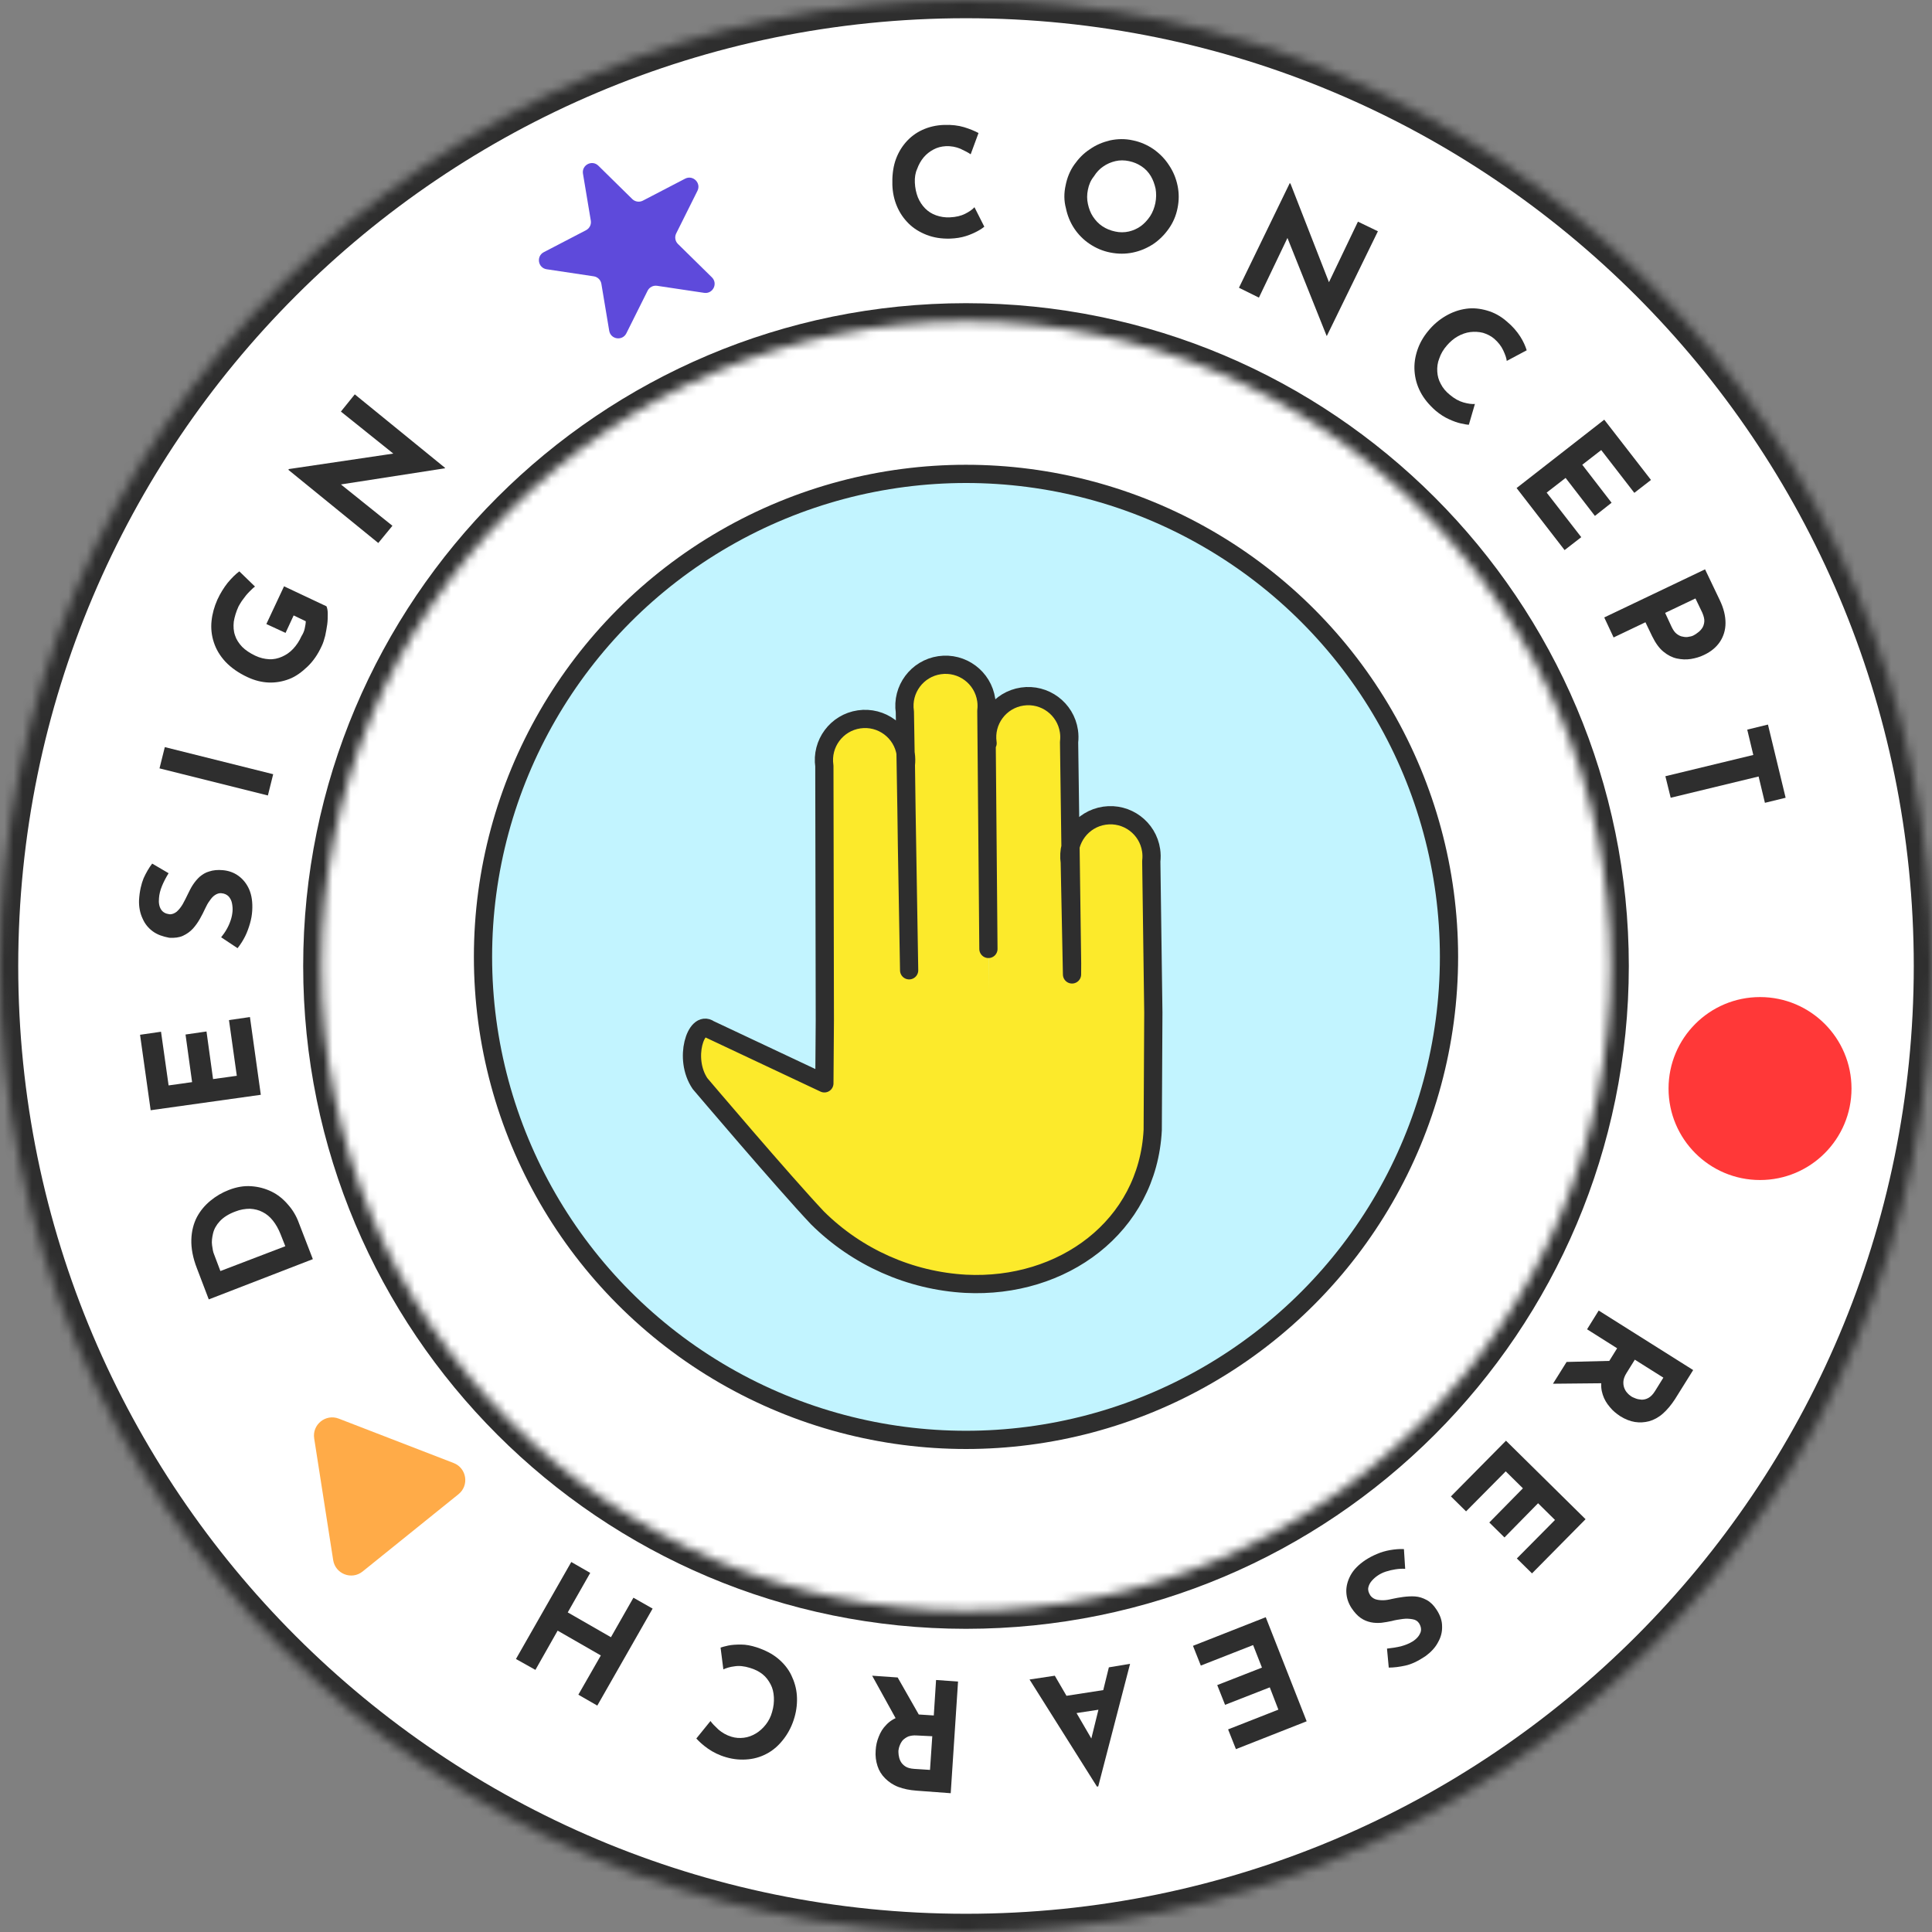 <svg width="212" height="212" viewBox="0 0 212 212" fill="none" xmlns="http://www.w3.org/2000/svg">
<rect x="0" y="0" width="212" height="212" fill="#808080" stroke="none"/>
<circle cx="106" cy="107" r="78" fill="white"/>
<circle cx="106" cy="105" r="53" fill="#C2F4FF" stroke="#2E2E2E" stroke-width="2"/>
<mask id="path-3-inside-1_1_6345" fill="white">
<path d="M212 106C212 164.542 164.542 212 106 212C47.458 212 0 164.542 0 106C0 47.458 47.458 0 106 0C164.542 0 212 47.458 212 106ZM35.269 106C35.269 145.064 66.936 176.731 106 176.731C145.064 176.731 176.731 145.064 176.731 106C176.731 66.936 145.064 35.269 106 35.269C66.936 35.269 35.269 66.936 35.269 106Z"/>
</mask>
<path d="M212 106C212 164.542 164.542 212 106 212C47.458 212 0 164.542 0 106C0 47.458 47.458 0 106 0C164.542 0 212 47.458 212 106ZM35.269 106C35.269 145.064 66.936 176.731 106 176.731C145.064 176.731 176.731 145.064 176.731 106C176.731 66.936 145.064 35.269 106 35.269C66.936 35.269 35.269 66.936 35.269 106Z" fill="white" stroke="#2E2E2E" stroke-width="4" mask="url(#path-3-inside-1_1_6345)"/>
<path d="M108.01 24.877C107.872 24.988 107.65 25.155 107.29 25.35C106.929 25.544 106.513 25.739 105.987 25.905C105.46 26.072 104.906 26.156 104.268 26.183C103.298 26.211 102.439 26.072 101.662 25.767C100.886 25.461 100.221 25.044 99.694 24.516C99.14 23.96 98.724 23.349 98.419 22.627C98.114 21.904 97.948 21.126 97.92 20.293C97.892 19.375 97.976 18.514 98.225 17.708C98.475 16.93 98.863 16.235 99.362 15.652C99.861 15.069 100.47 14.596 101.191 14.263C101.912 13.929 102.716 13.735 103.603 13.707C104.407 13.679 105.155 13.762 105.793 13.957C106.43 14.152 106.957 14.374 107.373 14.596L106.513 16.93C106.236 16.736 105.848 16.541 105.377 16.319C104.906 16.124 104.379 16.013 103.769 16.041C103.298 16.069 102.854 16.18 102.439 16.402C102.023 16.625 101.662 16.902 101.357 17.264C101.053 17.625 100.803 18.07 100.637 18.542C100.443 18.959 100.36 19.487 100.387 20.042C100.415 20.626 100.526 21.154 100.72 21.654C100.914 22.126 101.191 22.543 101.524 22.877C101.856 23.21 102.245 23.46 102.716 23.627C103.187 23.794 103.686 23.877 104.24 23.849C104.906 23.822 105.46 23.683 105.904 23.46C106.347 23.238 106.708 22.988 106.929 22.738L108.01 24.877Z" fill="#2E2E2E"/>
<path d="M116.936 20.32C117.103 19.486 117.407 18.736 117.879 18.069C118.35 17.402 118.904 16.819 119.597 16.374C120.263 15.902 121.011 15.596 121.815 15.402C122.619 15.235 123.45 15.207 124.31 15.402C125.141 15.569 125.89 15.902 126.583 16.374C127.248 16.847 127.83 17.43 128.274 18.125C128.745 18.82 129.05 19.57 129.216 20.376C129.383 21.181 129.383 21.987 129.216 22.821C129.05 23.682 128.717 24.433 128.246 25.1C127.775 25.767 127.193 26.35 126.527 26.795C125.834 27.239 125.114 27.545 124.31 27.712C123.506 27.878 122.702 27.878 121.843 27.712C120.983 27.545 120.235 27.211 119.57 26.767C118.904 26.322 118.322 25.739 117.879 25.072C117.435 24.405 117.13 23.655 116.964 22.849C116.742 22.015 116.742 21.181 116.936 20.32ZM119.376 20.82C119.265 21.348 119.265 21.876 119.376 22.376C119.486 22.877 119.653 23.349 119.93 23.766C120.207 24.183 120.54 24.544 120.956 24.822C121.371 25.1 121.843 25.294 122.369 25.405C122.868 25.516 123.367 25.516 123.866 25.405C124.338 25.294 124.781 25.1 125.169 24.822C125.557 24.544 125.89 24.183 126.195 23.738C126.472 23.321 126.666 22.821 126.777 22.293C126.888 21.737 126.888 21.209 126.805 20.709C126.694 20.209 126.527 19.737 126.278 19.32C126.028 18.903 125.696 18.542 125.28 18.264C124.864 17.986 124.421 17.791 123.894 17.68C123.367 17.569 122.868 17.569 122.397 17.68C121.926 17.791 121.455 17.986 121.067 18.264C120.651 18.542 120.318 18.903 120.041 19.348C119.681 19.792 119.486 20.265 119.376 20.82Z" fill="#2E2E2E"/>
<path d="M145.571 36.854L140.914 25.211L141.385 25.878L138.142 32.658L135.952 31.574L141.524 20.098L141.607 20.154L146.098 31.658L145.71 31.213L149.008 24.322L151.198 25.378L145.599 36.854H145.571Z" fill="#2E2E2E"/>
<path d="M161.178 46.607C161.012 46.607 160.707 46.552 160.319 46.468C159.931 46.385 159.459 46.218 158.988 45.996C158.489 45.774 158.018 45.468 157.519 45.051C156.798 44.412 156.244 43.745 155.856 42.995C155.468 42.245 155.274 41.494 155.218 40.716C155.163 39.938 155.274 39.188 155.523 38.438C155.772 37.687 156.161 36.993 156.687 36.354C157.269 35.631 157.935 35.075 158.655 34.659C159.376 34.242 160.097 33.992 160.873 33.881C161.649 33.769 162.398 33.853 163.174 34.075C163.95 34.297 164.671 34.686 165.336 35.27C165.974 35.798 166.445 36.354 166.805 36.909C167.166 37.465 167.387 37.993 167.526 38.438L165.336 39.605C165.308 39.299 165.17 38.91 164.948 38.438C164.726 37.965 164.394 37.548 163.95 37.16C163.59 36.854 163.174 36.659 162.73 36.52C162.287 36.409 161.816 36.381 161.344 36.437C160.873 36.493 160.402 36.659 159.958 36.909C159.515 37.16 159.127 37.493 158.766 37.91C158.378 38.354 158.101 38.827 157.935 39.327C157.741 39.799 157.685 40.299 157.713 40.772C157.741 41.244 157.852 41.689 158.101 42.133C158.323 42.578 158.655 42.967 159.099 43.328C159.598 43.745 160.097 44.023 160.596 44.162C161.095 44.301 161.511 44.356 161.843 44.329L161.178 46.607Z" fill="#2E2E2E"/>
<path d="M176.036 46.052L181.164 52.665L179.335 54.082L175.703 49.386L173.624 50.998L176.84 55.166L175.01 56.611L171.795 52.443L169.716 54.054L173.513 58.945L171.684 60.362L166.417 53.554L176.036 46.052Z" fill="#2E2E2E"/>
<path d="M188.704 65.836C189.148 66.753 189.342 67.587 189.342 68.365C189.342 69.143 189.12 69.837 188.732 70.421C188.344 71.004 187.762 71.504 186.986 71.866C186.542 72.088 186.043 72.227 185.544 72.31C185.018 72.394 184.519 72.366 183.992 72.255C183.493 72.144 182.994 71.894 182.523 71.504C182.051 71.115 181.663 70.56 181.303 69.837L180.555 68.281L177.062 69.948L176.036 67.753L187.097 62.474L188.704 65.836ZM183.437 68.809C183.604 69.143 183.77 69.393 183.992 69.559C184.214 69.726 184.435 69.837 184.685 69.865C184.907 69.921 185.156 69.921 185.35 69.865C185.572 69.837 185.738 69.782 185.877 69.698C185.988 69.643 186.126 69.559 186.293 69.421C186.459 69.309 186.625 69.143 186.764 68.948C186.903 68.754 186.986 68.504 187.013 68.226C187.041 67.948 186.958 67.614 186.792 67.225L186.043 65.669L182.717 67.253L183.437 68.809Z" fill="#2E2E2E"/>
<path d="M193.999 79.507L195.939 87.538L193.666 88.094L192.973 85.204L183.326 87.538L182.744 85.176L192.391 82.842L191.726 80.063L193.999 79.507Z" fill="#2E2E2E"/>
<path d="M176.008 151.783L170.408 151.838L171.905 149.448L177.505 149.31L176.008 151.783ZM183.797 153.533C183.381 154.172 182.938 154.7 182.467 155.117C181.995 155.534 181.469 155.812 180.97 155.951C180.443 156.09 179.916 156.117 179.39 156.034C178.863 155.951 178.309 155.728 177.782 155.395C177.366 155.117 176.978 154.811 176.645 154.395C176.313 154.006 176.035 153.561 175.869 153.033C175.703 152.533 175.647 151.977 175.758 151.366C175.841 150.754 176.091 150.115 176.534 149.421L177.449 147.948L174.15 145.864L175.426 143.808L185.793 150.338L183.797 153.533ZM178.475 150.671C178.281 150.977 178.17 151.282 178.142 151.532C178.114 151.783 178.142 152.06 178.225 152.283C178.309 152.505 178.419 152.7 178.558 152.839C178.697 153.005 178.835 153.116 179.002 153.228C179.112 153.311 179.279 153.366 179.473 153.45C179.667 153.533 179.889 153.561 180.138 153.589C180.388 153.589 180.637 153.533 180.887 153.394C181.136 153.255 181.385 153.005 181.607 152.644L182.522 151.171L179.39 149.198L178.475 150.671Z" fill="#2E2E2E"/>
<path d="M173.985 166.704L168.108 172.65L166.445 171.011L170.631 166.787L168.774 164.953L165.087 168.705L163.423 167.065L167.11 163.314L165.225 161.452L160.873 165.843L159.21 164.203L165.253 158.09L173.985 166.704Z" fill="#2E2E2E"/>
<path d="M152.196 180.903C152.723 180.848 153.25 180.764 153.721 180.653C154.22 180.514 154.636 180.347 154.996 180.125C155.44 179.847 155.717 179.514 155.856 179.18C155.994 178.847 155.939 178.486 155.717 178.125C155.551 177.874 155.329 177.735 154.996 177.68C154.664 177.624 154.331 177.597 153.915 177.652C153.527 177.708 153.111 177.763 152.723 177.874C152.363 177.958 151.975 178.013 151.587 178.069C151.199 178.097 150.81 178.097 150.422 178.013C150.034 177.93 149.674 177.791 149.314 177.541C148.953 177.291 148.621 176.93 148.288 176.429C147.955 175.902 147.761 175.346 147.733 174.707C147.706 174.095 147.872 173.456 148.205 172.845C148.537 172.234 149.092 171.678 149.84 171.178C150.228 170.928 150.644 170.705 151.115 170.511C151.559 170.316 152.058 170.177 152.529 170.094C153.028 170.011 153.527 169.955 154.054 169.983L154.192 172.15C153.832 172.122 153.472 172.15 153.111 172.206C152.751 172.261 152.39 172.345 152.058 172.456C151.725 172.567 151.448 172.706 151.199 172.873C150.949 173.039 150.727 173.234 150.533 173.456C150.339 173.679 150.201 173.929 150.145 174.206C150.09 174.484 150.173 174.762 150.367 175.068C150.505 175.262 150.7 175.401 150.921 175.485C151.171 175.568 151.448 175.596 151.753 175.596C152.058 175.596 152.39 175.54 152.723 175.457C153.111 175.374 153.527 175.29 153.971 175.235C154.414 175.179 154.858 175.151 155.273 175.179C155.717 175.207 156.133 175.346 156.549 175.568C156.964 175.79 157.325 176.152 157.63 176.624C158.018 177.208 158.24 177.819 158.24 178.43C158.267 179.041 158.129 179.625 157.796 180.209C157.491 180.792 157.02 181.292 156.41 181.737C155.578 182.293 154.858 182.626 154.22 182.765C153.582 182.904 152.973 182.987 152.39 182.987L152.196 180.903Z" fill="#2E2E2E"/>
<path d="M143.381 188.879L135.62 191.935L134.76 189.768L140.277 187.6L139.334 185.155L134.428 187.072L133.568 184.905L138.475 182.988L137.505 180.515L131.767 182.765L130.907 180.598L138.891 177.458L143.381 188.879Z" fill="#2E2E2E"/>
<path d="M124.004 182.571L120.512 196.02L120.373 196.048L112.972 184.294L115.744 183.877L120.595 192.213L119.042 193.658L121.676 182.96L124.004 182.571ZM120.955 187.545L117.324 188.1L116.187 186.211L121.399 185.405L120.955 187.545Z" fill="#2E2E2E"/>
<path d="M98.419 188.795L95.702 183.876L98.502 184.071L101.274 188.934L98.419 188.795ZM100.581 196.492C99.805 196.436 99.139 196.297 98.557 196.075C97.975 195.853 97.504 195.519 97.116 195.13C96.728 194.741 96.451 194.297 96.284 193.769C96.118 193.241 96.035 192.685 96.09 192.046C96.118 191.546 96.229 191.046 96.423 190.573C96.617 190.073 96.866 189.656 97.254 189.267C97.615 188.878 98.086 188.573 98.668 188.378C99.25 188.156 99.943 188.1 100.747 188.128L102.466 188.239L102.715 184.349L105.127 184.516L104.323 196.77L100.581 196.492ZM100.581 190.434C100.221 190.406 99.916 190.462 99.666 190.545C99.417 190.657 99.223 190.796 99.056 190.962C98.918 191.129 98.807 191.323 98.724 191.546C98.641 191.74 98.613 191.935 98.585 192.102C98.585 192.24 98.585 192.407 98.613 192.602C98.641 192.796 98.696 193.019 98.807 193.241C98.918 193.463 99.084 193.658 99.334 193.824C99.583 193.991 99.916 194.074 100.331 194.102L102.05 194.213L102.3 190.518L100.581 190.434Z" fill="#2E2E2E"/>
<path d="M79.069 180.792C79.236 180.736 79.513 180.653 79.901 180.57C80.289 180.486 80.76 180.458 81.315 180.458C81.869 180.458 82.424 180.57 83.033 180.764C83.948 181.07 84.724 181.459 85.362 181.987C85.999 182.515 86.498 183.126 86.831 183.821C87.164 184.515 87.385 185.238 87.441 186.044C87.496 186.822 87.413 187.628 87.192 188.406C86.942 189.295 86.554 190.073 86.055 190.74C85.556 191.407 85.001 191.935 84.336 192.324C83.671 192.713 82.95 192.963 82.146 193.046C81.342 193.13 80.538 193.074 79.679 192.824C78.903 192.602 78.238 192.268 77.683 191.879C77.129 191.49 76.713 191.101 76.408 190.768L77.961 188.85C78.155 189.128 78.46 189.434 78.848 189.795C79.236 190.128 79.707 190.406 80.261 190.573C80.705 190.712 81.176 190.74 81.62 190.684C82.091 190.629 82.534 190.462 82.95 190.212C83.366 189.962 83.726 189.628 84.031 189.239C84.336 188.85 84.586 188.378 84.724 187.85C84.891 187.294 84.946 186.738 84.918 186.238C84.891 185.71 84.78 185.238 84.558 184.821C84.336 184.404 84.059 184.015 83.671 183.71C83.283 183.404 82.839 183.182 82.285 183.015C81.647 182.82 81.093 182.765 80.594 182.848C80.095 182.904 79.679 183.043 79.374 183.182L79.069 180.792Z" fill="#2E2E2E"/>
<path d="M56.616 182.043L62.687 171.4L64.766 172.595L62.299 176.93L67.039 179.653L69.506 175.318L71.613 176.513L65.542 187.156L63.463 185.961L65.93 181.654L61.19 178.931L58.751 183.238L56.616 182.043Z" fill="#2E2E2E"/>
<path d="M34.329 138.167L22.909 142.585L21.606 139.167C21.162 138.028 20.968 136.972 20.996 136.027C21.023 135.082 21.245 134.249 21.606 133.554C21.994 132.831 22.493 132.248 23.102 131.748C23.712 131.247 24.378 130.858 25.098 130.581C25.958 130.247 26.762 130.108 27.566 130.164C28.369 130.219 29.09 130.414 29.783 130.747C30.476 131.081 31.058 131.553 31.585 132.164C32.112 132.748 32.528 133.443 32.805 134.221L34.329 138.167ZM31.308 136.749L30.781 135.416C30.559 134.86 30.282 134.36 29.95 133.943C29.617 133.526 29.256 133.22 28.813 132.998C28.397 132.776 27.926 132.665 27.427 132.637C26.928 132.637 26.373 132.72 25.819 132.943C25.071 133.22 24.516 133.582 24.128 133.998C23.74 134.415 23.491 134.86 23.38 135.332C23.269 135.805 23.213 136.221 23.269 136.638C23.324 137.055 23.38 137.388 23.491 137.639L24.184 139.473L31.308 136.749Z" fill="#2E2E2E"/>
<path d="M16.532 121.827L15.368 113.547L17.669 113.213L18.501 119.104L21.079 118.743L20.358 113.519L22.659 113.185L23.379 118.409L25.985 118.048L25.126 111.935L27.427 111.602L28.619 120.132L16.532 121.827Z" fill="#2E2E2E"/>
<path d="M18.501 95.819C18.224 96.263 17.974 96.736 17.78 97.208C17.586 97.68 17.475 98.125 17.447 98.542C17.392 99.07 17.475 99.487 17.669 99.792C17.863 100.098 18.168 100.265 18.584 100.32C18.861 100.348 19.138 100.237 19.388 100.042C19.637 99.82 19.859 99.542 20.053 99.209C20.247 98.847 20.441 98.486 20.607 98.125C20.774 97.791 20.94 97.43 21.162 97.097C21.384 96.763 21.633 96.458 21.91 96.208C22.215 95.957 22.548 95.735 22.964 95.624C23.38 95.485 23.878 95.43 24.461 95.485C25.07 95.541 25.653 95.735 26.151 96.097C26.651 96.458 27.066 96.958 27.343 97.597C27.621 98.236 27.732 99.014 27.676 99.931C27.648 100.404 27.565 100.876 27.427 101.348C27.288 101.821 27.122 102.293 26.9 102.738C26.678 103.182 26.401 103.627 26.068 104.044L24.267 102.849C24.488 102.571 24.71 102.265 24.876 101.96C25.07 101.626 25.209 101.293 25.32 100.959C25.431 100.626 25.486 100.32 25.514 100.015C25.542 99.709 25.514 99.431 25.459 99.125C25.403 98.82 25.265 98.57 25.098 98.375C24.904 98.18 24.655 98.042 24.294 98.014C24.045 97.986 23.823 98.069 23.601 98.208C23.38 98.347 23.185 98.57 23.019 98.82C22.825 99.07 22.659 99.375 22.52 99.681C22.354 100.042 22.16 100.431 21.938 100.82C21.716 101.209 21.467 101.571 21.162 101.904C20.857 102.237 20.497 102.488 20.081 102.682C19.665 102.877 19.166 102.932 18.584 102.904C17.863 102.765 17.281 102.571 16.782 102.21C16.283 101.848 15.895 101.376 15.646 100.793C15.368 100.209 15.23 99.514 15.257 98.764C15.313 97.791 15.507 96.986 15.756 96.374C16.034 95.763 16.338 95.235 16.699 94.763L18.501 95.819Z" fill="#2E2E2E"/>
<path d="M17.503 84.315L18.085 81.981L29.977 84.954L29.395 87.288L17.503 84.315Z" fill="#2E2E2E"/>
<path d="M35.826 66.531C35.909 66.725 35.964 67.003 35.964 67.336C35.964 67.698 35.964 68.087 35.909 68.503C35.853 68.92 35.77 69.337 35.687 69.754C35.576 70.171 35.465 70.56 35.299 70.893C34.883 71.81 34.356 72.56 33.747 73.144C33.137 73.727 32.471 74.228 31.751 74.505C31.03 74.783 30.282 74.922 29.505 74.894C28.729 74.867 27.953 74.672 27.177 74.311C26.151 73.838 25.347 73.255 24.738 72.616C24.128 71.949 23.712 71.254 23.462 70.476C23.213 69.726 23.13 68.92 23.213 68.142C23.296 67.336 23.518 66.558 23.85 65.808C24.183 65.085 24.571 64.474 24.987 63.946C25.43 63.418 25.846 63.002 26.262 62.696L27.981 64.363C27.787 64.502 27.593 64.697 27.343 64.947C27.094 65.197 26.872 65.475 26.678 65.752C26.456 66.03 26.317 66.308 26.179 66.531C25.902 67.142 25.735 67.698 25.652 68.225C25.597 68.753 25.625 69.254 25.791 69.726C25.929 70.171 26.207 70.587 26.567 70.976C26.927 71.338 27.426 71.671 28.009 71.949C28.535 72.199 29.034 72.31 29.533 72.338C30.032 72.366 30.503 72.255 30.947 72.06C31.39 71.866 31.806 71.588 32.166 71.199C32.527 70.81 32.832 70.365 33.081 69.809C33.275 69.504 33.386 69.226 33.442 68.948C33.497 68.67 33.553 68.392 33.553 68.17L32.222 67.531L31.335 69.448L29.228 68.476L31.169 64.335L35.826 66.531Z" fill="#2E2E2E"/>
<path d="M48.827 51.386L36.464 53.304L37.212 52.998L43.061 57.694L41.509 59.584L31.641 51.553L31.696 51.47L43.893 49.664L43.366 49.941L37.407 45.162L38.931 43.273L48.827 51.331V51.386Z" fill="#2E2E2E"/>
<circle cx="193.129" cy="119.447" r="10.038" fill="#FF3838"/>
<path d="M63.97 19.06C63.811 18.104 64.967 17.503 65.658 18.182L69.38 21.843C69.689 22.146 70.159 22.216 70.543 22.017L75.174 19.608C76.034 19.16 76.963 20.074 76.531 20.941L74.2 25.613C74.006 26 74.084 26.468 74.393 26.772L78.116 30.432C78.806 31.112 78.225 32.278 77.266 32.134L72.103 31.361C71.675 31.297 71.254 31.516 71.061 31.904L68.73 36.575C68.297 37.442 67.008 37.249 66.849 36.293L65.989 31.144C65.917 30.716 65.579 30.384 65.15 30.32L59.987 29.546C59.029 29.403 58.815 28.117 59.674 27.67L64.305 25.261C64.69 25.061 64.902 24.636 64.83 24.209L63.97 19.06Z" fill="#5E4ADB"/>
<path d="M34.476 157.841C34.239 156.32 35.737 155.112 37.173 155.667L49.777 160.538C51.213 161.093 51.51 162.994 50.312 163.96L39.791 172.44C38.593 173.407 36.798 172.713 36.56 171.192L34.476 157.841Z" fill="#FFAB48"/>
<path d="M108.368 81.553C108.005 79.088 109.709 76.795 112.174 76.433C114.64 76.07 116.932 77.774 117.295 80.239C117.353 80.635 117.359 81.036 117.311 81.432L117.64 105.708L117.612 111.234L117.387 94.624C117.024 92.159 118.729 89.867 121.194 89.504C123.659 89.141 125.952 90.845 126.315 93.311C126.373 93.706 126.378 94.107 126.331 94.503L126.556 111.113L126.489 124C125.946 134.618 116.583 141.415 105.967 140.872C99.845 140.533 94.058 137.961 89.704 133.644C85.976 129.695 76.817 118.905 76.817 118.905C74.948 116.147 76.398 111.885 77.84 112.934L90.459 118.877L90.509 111.978L90.459 118.877L90.509 111.978L90.458 84.057C90.095 81.592 91.8 79.299 94.265 78.937C96.73 78.574 99.023 80.278 99.386 82.743C99.444 83.139 99.449 83.54 99.402 83.936L99.523 92.88L99.76 106.471L99.291 78.114C98.928 75.648 100.633 73.356 103.098 72.993C105.563 72.63 107.856 74.334 108.219 76.8C108.277 77.195 108.283 77.596 108.235 77.993L108.499 108.68" fill="#FCEA2B"/>
<path d="M108.368 81.553C108.005 79.088 109.709 76.795 112.174 76.433C114.64 76.07 116.932 77.774 117.295 80.239C117.353 80.635 117.359 81.036 117.311 81.432L117.64 105.708L117.634 106.924L117.387 94.624C117.024 92.159 118.729 89.867 121.194 89.504C123.659 89.141 125.952 90.845 126.315 93.311C126.373 93.706 126.378 94.107 126.331 94.504L126.556 111.113L126.489 124C125.946 134.618 116.583 141.415 105.967 140.872C99.845 140.533 94.058 137.961 89.704 133.644C85.976 129.695 76.817 118.905 76.817 118.905C74.948 116.147 76.398 111.885 77.84 112.934L90.459 118.877L90.509 111.978L90.459 118.877L90.509 111.978L90.458 84.057C90.095 81.592 91.8 79.299 94.265 78.937C96.73 78.574 99.023 80.278 99.386 82.743C99.444 83.139 99.449 83.54 99.402 83.936L99.523 92.88L99.76 106.471L99.291 78.114C98.928 75.648 100.633 73.356 103.098 72.993C105.563 72.63 107.856 74.334 108.219 76.8C108.277 77.195 108.283 77.596 108.235 77.993L108.46 104.128" stroke="#2E2E2E" stroke-width="2" stroke-linecap="round" stroke-linejoin="round"/>
</svg>
